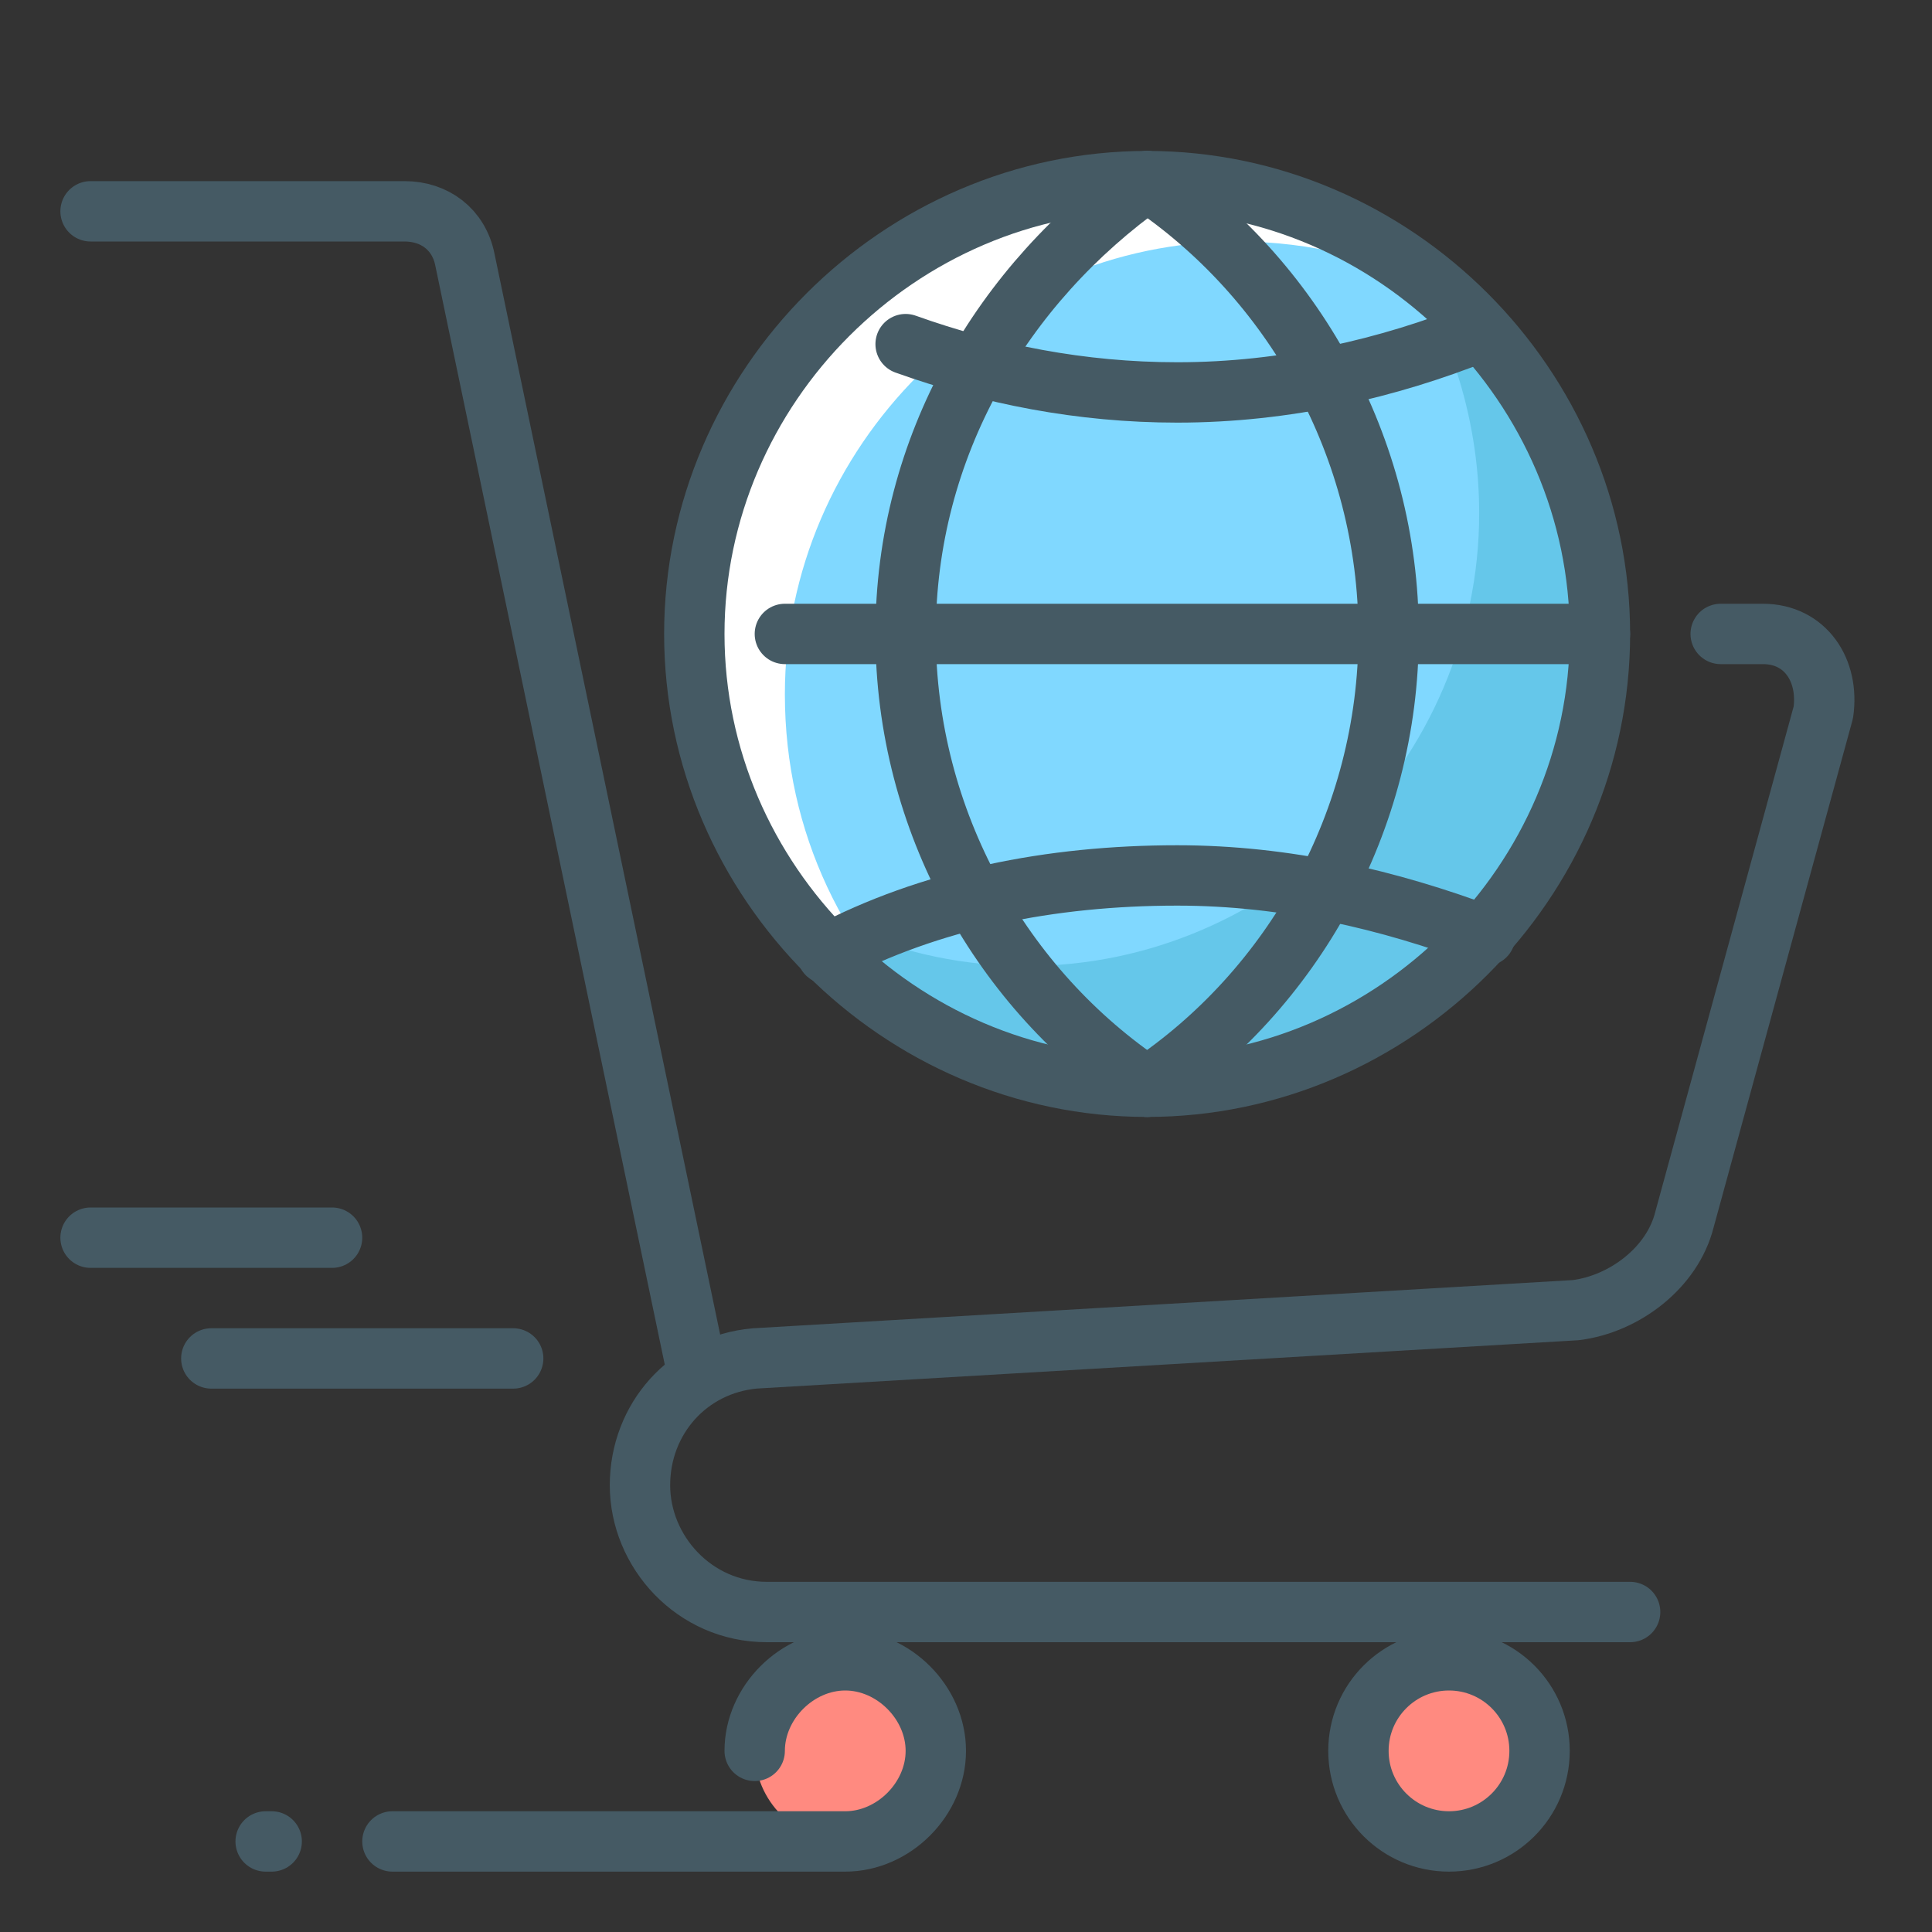 <?xml version="1.0" encoding="utf-8"?>
<!-- Generator: Adobe Illustrator 16.0.0, SVG Export Plug-In . SVG Version: 6.00 Build 0)  -->
<!DOCTYPE svg PUBLIC "-//W3C//DTD SVG 1.1//EN" "http://www.w3.org/Graphics/SVG/1.1/DTD/svg11.dtd">
<svg version="1.1" id="_x3C_Layer_x3E_" xmlns="http://www.w3.org/2000/svg" xmlns:xlink="http://www.w3.org/1999/xlink" x="0px"
	 y="0px" width="32px" height="32px" viewBox="0 0 32 32" style="enable-background:new 0 0 32 32;" xml:space="preserve">
<rect x="0" y="0" width="32" height="32" fill="#333333" stroke="none"/>
<style type="text/css">
<![CDATA[
	.st0{fill:#FFFFFF;stroke:#455A64;stroke-linecap:round;stroke-linejoin:round;stroke-miterlimit:10;}
	.st1{fill:#DEE4E7;stroke:#455A64;stroke-linecap:round;stroke-linejoin:round;stroke-miterlimit:10;}
	.st2{fill:#E6CAA0;}
	.st3{fill:#80D8FF;}
	.st4{fill:#EAD960;}
	.st5{fill:#ECEFF1;}
	.st6{fill:#55FB9B;}
	.st7{fill:none;stroke:#455A64;stroke-miterlimit:10;}
	.st8{fill:none;stroke:#455A64;stroke-linecap:round;stroke-miterlimit:10;}
	.st9{fill:#BCAAA4;}
	.st10{fill:#F27670;}
	.st11{fill:#F2F4F5;}
	.st12{fill:none;stroke:#FF8A80;stroke-linecap:round;stroke-linejoin:round;stroke-miterlimit:10;}
	.st13{fill:#99FFC2;}
	.st14{fill:#FF8A80;}
	.st15{fill:#FFADA9;}
	.st16{fill:#FFE0B2;}
	.st17{fill:#FFF176;}
	.st18{fill:#FFFDA6;}
	.st19{fill:#FFFFFF;}
	.st20{fill:#65C7EA;}
	.st21{fill:#9FE6FF;}
	.st22{fill:none;stroke:#E67C73;stroke-linecap:round;stroke-linejoin:round;stroke-miterlimit:10;}
	.st23{fill:#CFD8DC;}
	.st24{fill:none;stroke:#455A64;stroke-linecap:round;stroke-linejoin:round;stroke-miterlimit:10;}
	.st25{fill:none;stroke:#455A64;stroke-linecap:round;stroke-linejoin:round;}
	.st26{fill:#73C2E6;}
	.st27{fill:#A5908B;}
	.st28{fill:#DEE4E7;}
	.st29{fill:#43E886;}
]]>
</style>
<g id="shopping_cart_ecommerce">
	<g id="XMLID_2_">
		<g id="XMLID_669_">
			<g id="XMLID_670_">
				<circle id="XMLID_1043_" class="st14" cx="24" cy="29" r="1.5"/>
				<circle id="XMLID_671_" class="st14" cx="14" cy="29" r="1.5"/>
			</g>
		</g>
		<g id="XMLID_2048_">
			<path id="XMLID_1048_" class="st19" d="M26.5,10.5c0,4.1-3.4,7.5-7.5,7.5c-4.1,0-7.5-3.4-7.5-7.5C11.5,6.4,14.9,3,19,3
				C23.1,3,26.5,6.4,26.5,10.5z"/>
			<path id="XMLID_2050_" class="st3" d="M26.5,10.5c0-2.3-1-4.3-2.6-5.7c-1-0.5-2.2-0.8-3.4-0.8C16.4,4,13,7.4,13,11.5
				c0,2.3,1,4.3,2.6,5.7c1,0.5,2.2,0.8,3.4,0.8C23.1,18,26.5,14.6,26.5,10.5z"/>
			<path id="XMLID_1047_" class="st20" d="M23.9,4.8c-0.2-0.1-0.3-0.1-0.5-0.2c0.7,1.1,1.1,2.5,1.1,3.9c0,4.1-3.4,7.5-7.5,7.5
				c-1,0-2-0.2-2.9-0.6c0.4,0.7,0.9,1.3,1.5,1.8c1,0.5,2.2,0.8,3.4,0.8c4.1,0,7.5-3.4,7.5-7.5C26.5,8.2,25.5,6.2,23.9,4.8z"/>
		</g>
		<path id="XMLID_2052_" class="st3" d="M13.5,11h12.6H13.5z"/>
	</g>
	<g id="XMLID_39_">
		<circle id="XMLID_666_" class="st24" cx="24" cy="29" r="1.5"/>
		<path id="XMLID_664_" class="st24" d="M28.5,10.5h0.7c0.7,0,1.1,0.6,1,1.3l-2.3,8.4c-0.2,0.8-1,1.4-1.8,1.5l-13.6,0.8
			c-1.1,0.1-1.9,1-1.9,2.1l0,0c0,1.1,0.9,2.1,2.1,2.1H27"/>
		<path id="XMLID_663_" class="st24" d="M1.5,3.5h5.2c0.5,0,0.9,0.3,1,0.8l3.8,18.2"/>
		<line id="XMLID_657_" class="st24" x1="4.4" y1="30.5" x2="4.5" y2="30.5"/>
		<path id="XMLID_254_" class="st24" d="M12.5,29c0-0.8,0.7-1.5,1.5-1.5s1.5,0.7,1.5,1.5s-0.7,1.5-1.5,1.5H6.5"/>
		<path id="XMLID_2064_" class="st24" d="M13.7,15.8c1.7-0.9,3.7-1.3,5.8-1.3c1.8,0,3.5,0.4,5.1,1"/>
		<path id="XMLID_1046_" class="st24" d="M24.5,5.5c-1.5,0.6-3.2,1-5,1c-1.6,0-3.1-0.3-4.5-0.8"/>
		<path id="XMLID_1045_" class="st24" d="M19,18c-2.4-1.6-4-4.4-4-7.5c0-3.1,1.6-5.8,4-7.5"/>
		<path id="XMLID_1044_" class="st24" d="M19,3c2.4,1.6,4,4.4,4,7.5c0,3.1-1.6,5.9-4,7.5"/>
		<path id="XMLID_668_" class="st24" d="M26.5,10.5c0,4.1-3.4,7.5-7.5,7.5c-4.1,0-7.5-3.4-7.5-7.5C11.5,6.4,14.9,3,19,3
			C23.1,3,26.5,6.4,26.5,10.5z"/>
		<line id="XMLID_667_" class="st24" x1="13" y1="10.5" x2="26.5" y2="10.5"/>
		<line id="XMLID_434_" class="st24" x1="1.5" y1="20.5" x2="5.5" y2="20.5"/>
		<line id="XMLID_433_" class="st24" x1="3.5" y1="22.5" x2="8.5" y2="22.5"/>
	</g>
</g>
</svg>
